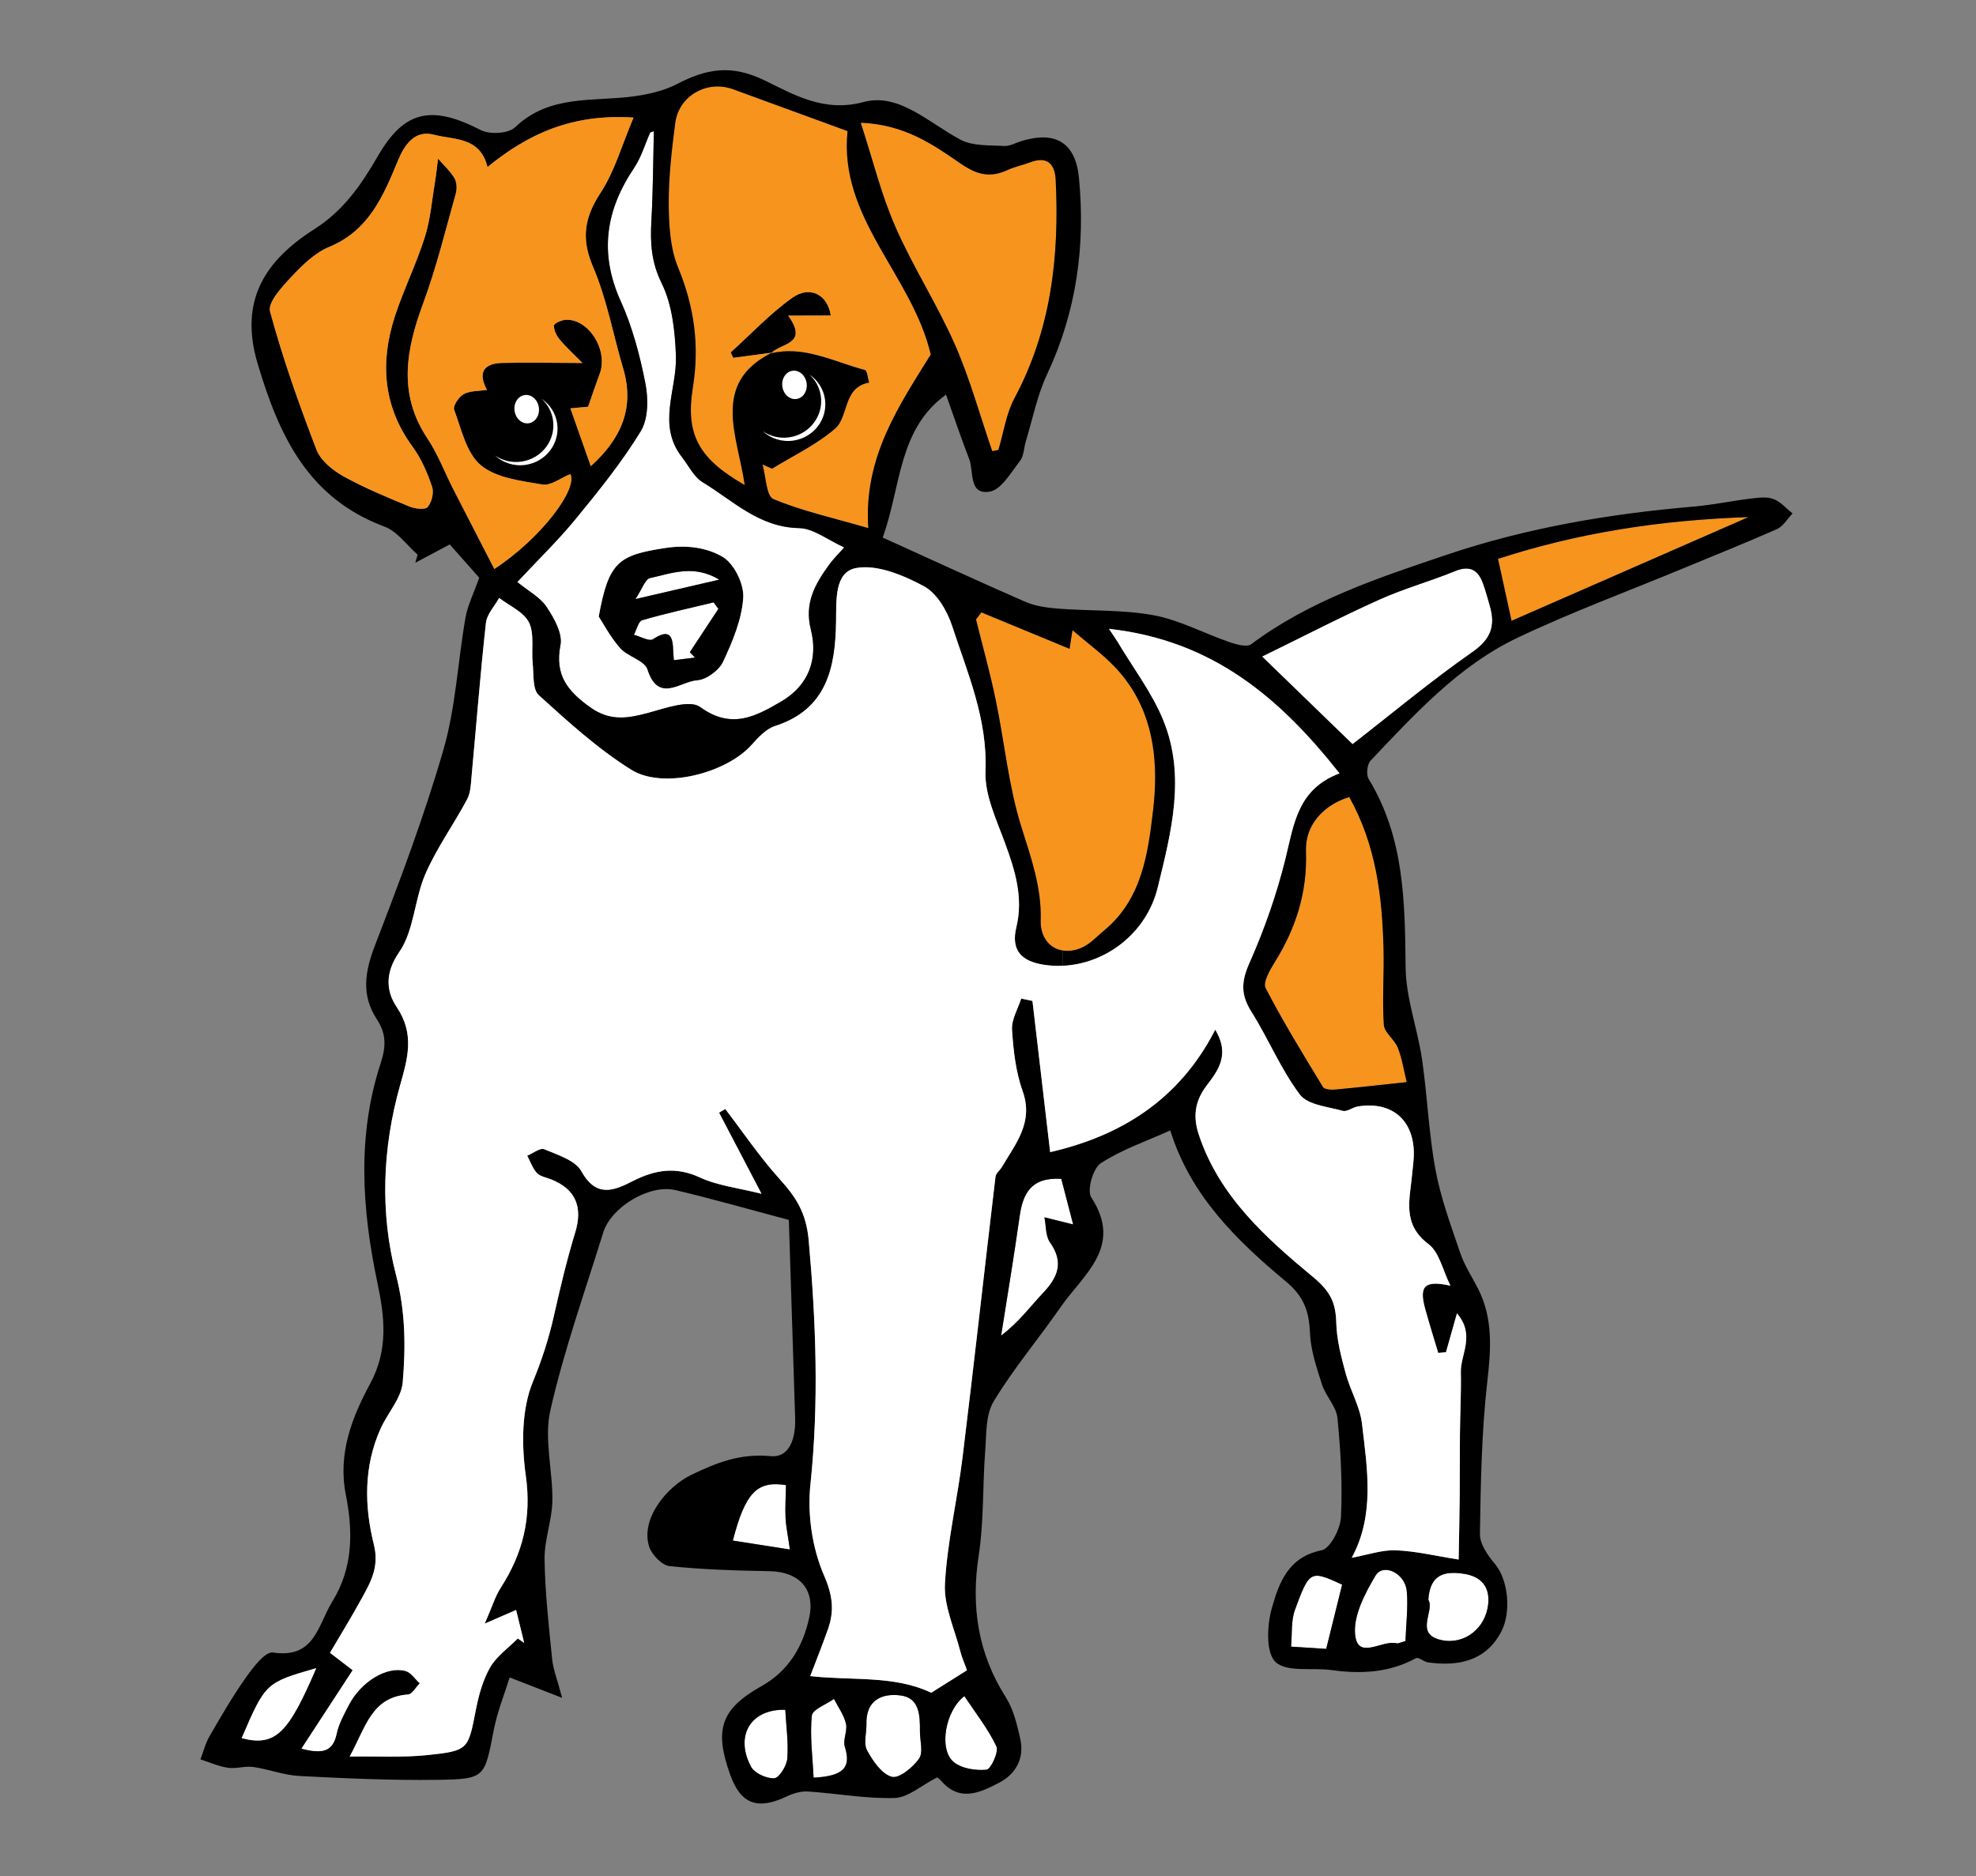 <?xml version="1.0" encoding="utf-8"?>
<!-- Generator: Adobe Illustrator 17.0.0, SVG Export Plug-In . SVG Version: 6.00 Build 0)  -->
<!DOCTYPE svg PUBLIC "-//W3C//DTD SVG 1.1//EN" "http://www.w3.org/Graphics/SVG/1.1/DTD/svg11.dtd">
<svg version="1.1" id="Layer_1" xmlns="http://www.w3.org/2000/svg" xmlns:xlink="http://www.w3.org/1999/xlink" x="0px" y="0px"
	 width="620.767px" height="589.535px" viewBox="0 0 620.767 589.535" enable-background="new 0 0 620.767 589.535"
	 xml:space="preserve">
<rect x="0" y="0" width="620.767" height="589.535" fill="#808080" stroke="none"/>
<g>
	<g>
		<g>
			<g id="XMLID_19_">
				<g>
					<path fill="#F7941E" d="M549.31,162.478c-25.901,11.343-50.128,21.944-74.447,32.597c-1.211-5.534-2.631-11.989-4.259-19.465
						C495.512,167.512,521.061,163.451,549.31,162.478z"/>
					<path fill="#FFFFFF" d="M452.868,515.357c-8.759-1.84-2-9.276-4.15-12.662c0.521-8.145,5.201-9.038,11.017-8.194
						c5.524,0.781,8.362,4.056,7.79,9.529C466.747,511.564,460.165,516.901,452.868,515.357z"/>
					<path fill="#FFFFFF" d="M438.786,516.37c-4.483-1.221-12.136,5.389-13.053-2.562c-0.69-5.972,3.035-13.079,6.398-18.718
						c2.407-4.03,9.288-0.791,9.81,4.869c0.459,5.098-0.224,10.319-0.413,15.701C439.813,516.128,439.237,516.491,438.786,516.37z"
						/>
					<path fill="#FFFFFF" d="M406.831,505.806c4.563-12.455,4.876-12.422,14.805-7.886c-1.549,6.258-3.101,12.533-5.003,20.193
						c-3.333-0.22-7.181-0.47-11.031-0.704C405.957,513.527,405.521,509.354,406.831,505.806z"/>
					<path fill="#FFFFFF" d="M465.978,183.547c0.809,2.321,1.462,4.685,2.13,7.052c1.735,6.152,0.219,10.271-5.538,14.296
						c-12.865,8.977-24.951,19.082-37.655,28.956c-8.54-8.273-17.632-17.084-28.442-27.555
						c13.225-6.458,24.915-12.537,36.934-17.927c7.678-3.456,15.907-5.72,23.729-8.919
						C461.931,177.502,464.446,179.203,465.978,183.547z"/>
					<path fill="#F7941E" d="M415.627,341.584c-6.222-10.239-12.514-20.455-18.021-31.085c-0.929-1.771,1.329-5.706,2.872-8.179
						c6.668-10.701,10.265-22.017,9.795-34.857c-0.295-8.071,5.329-14.462,13.604-17.021c8.467,15.164,10.344,31.324,10.771,47.76
						c0.198,7.939-0.447,15.914,0.092,23.822c0.166,2.472,3.385,4.601,4.399,7.223c1.354,3.445,1.903,7.217,2.787,10.774
						c-7.992,0.86-15.19,1.677-22.415,2.339C418.202,342.473,416.108,342.363,415.627,341.584z"/>
					<path fill="#F7941E" d="M333.863,298.68c-4.154-0.65-7.079-4.224-6.927-9.478c0.311-10.339-3.011-19.621-6.063-29.347
						c-4.049-12.881-5.298-26.631-8.073-39.949c-1.755-8.484-4.099-16.843-6.183-25.261c0.553-0.751,1.106-1.502,1.673-2.234
						c9.08,3.75,18.174,7.519,27.711,11.457c0.187-1.194,0.55-3.516,0.916-5.855c4.828,4.157,9.6,7.601,13.55,11.805
						c1.477,1.588,2.813,3.221,3.989,4.913c8.275,11.783,9.422,25.869,7.806,39.723c-1.586,13.557-3.456,28.075-15.381,37.903
						c-2.308,1.901-4.445,4.314-7.12,5.453C337.662,298.705,335.662,298.962,333.863,298.68z"/>
					<path d="M358.786,213.834c2.56,4.087,4.958,8.248,6.733,12.648c7.053,17.456,2.406,35.158-1.824,52.44
						c-3.484,14.232-16.23,23.948-29.844,24.549l0.012-4.79c1.799,0.282,3.799,0.025,5.9-0.869c2.675-1.14,4.812-3.553,7.12-5.453
						c11.926-9.828,13.796-24.346,15.381-37.903c1.615-13.854,0.469-27.94-7.806-39.723L358.786,213.834z"/>
					<path fill="#FFFFFF" d="M320.303,382.323c1.001-7.148,3.496-12.488,13.105-11.905c1.276,4.908,2.603,10.024,3.723,14.321
						c-3.064-0.764-6.048-1.499-9.016-2.232c0.538,2.664,0.322,5.864,1.749,7.88c4.46,6.294,2.471,10.975-2.226,15.937
						c-4.053,4.275-7.51,9.128-13.129,13.342C316.457,407.221,318.552,394.799,320.303,382.323z"/>
					<path fill="#FFFFFF" d="M302.96,532.96c3.47,5.234,7.416,10.208,10.062,15.782c0.803,1.717-1.747,7.199-3.109,7.338
						c-3.42,0.336-7.95-0.373-10.412-2.518C294.898,549.575,296.927,537.578,302.96,532.96z"/>
					<path fill="#FFFFFF" d="M288.729,552.597c-1.94,2.762-6.303,6.335-8.567,5.713c-3.165-0.864-5.957-4.97-7.765-8.302
						c-1.145-2.106-0.205-5.326-0.197-8.056c-0.291-7.669,4.778-9.975,10.707-9.215c6.011,0.773,6.126,6.354,6.093,11.274
						C288.996,546.926,290.108,550.635,288.729,552.597z"/>
					<path fill="#FFFFFF" d="M265.414,548.915c2.062,6.522-0.483,9.189-9.824,9.671c-0.314-6.667-1.194-13.138-0.555-19.471
						c0.193-1.98,4.523-3.531,6.958-5.278c1.307,2.567,3.117,5.028,3.762,7.76C266.303,543.877,264.717,546.728,265.414,548.915z"/>
					<path fill="#F7941E" d="M331.647,56.554c1.175,23.858-1.383,46.947-12.915,68.497c-2.651,4.947-3.444,10.871-5.088,16.343
						c-0.638,0.118-1.296,0.25-1.934,0.367c-3.858-11.209-6.996-22.741-11.754-33.555c-5.565-12.616-13.162-24.343-18.689-36.986
						c-4.385-9.985-6.987-20.763-10.872-32.663c13.885,0.565,22.792,6.918,31.292,12.772c5.338,3.684,9.366,4.599,14.852,2.09
						c2.221-1.026,4.677-1.513,6.973-2.377C328.911,48.988,331.389,51.353,331.647,56.554z"/>
					<path fill="#FFFFFF" d="M243.231,558.763c-2.437,0.155-6.248-1.615-7.33-3.694c-5.137-9.784,0.071-18.117,10.796-17.812
						c0.274,5.103,1.024,10.263,0.633,15.329C247.141,554.868,244.787,558.671,243.231,558.763z"/>
					<path fill="#FFFFFF" d="M246.784,476.972c0.165,2.908,0.784,5.802,1.364,9.914c-6.525-1.021-12.183-1.907-17.924-2.805
						c3.898-15.055,7.615-18.897,16.7-17.424C246.856,470.516,246.618,473.746,246.784,476.972z"/>
					<path d="M229.547,110.724c6.401-5.784,12.36-12.173,19.337-17.146c5.58-3.969,11.131-1.006,12.114,5.565
						c-3.973,0.015-7.895,0.021-13.392,0.032c6.503,8.976-2.081,8.588-5.191,11.653c-4.022,0.543-8.042,1.07-12.064,1.614
						C230.086,111.881,229.808,111.301,229.547,110.724z"/>
					<path fill="#F7941E" d="M230.29,28.041c11.84,4.316,23.675,8.664,35.974,13.153c-2.817,27.421,20.19,45.062,26.143,70.187
						c-9.784,15.843-21.167,32.156-19.631,54.562c-11.362-3.303-20.937-5.388-29.802-9.121c-2.263-0.957-2.354-7.12-3.439-10.892
						c1.001,0.458,2.004,0.9,3.007,1.342c6.657-4.102,13.908-7.507,19.758-12.556c4.417-3.816,2.437-13.005,10.731-14.505
						c-0.424-1.356-0.584-3.761-1.343-3.946c-2.398-0.627-4.768-1.433-7.125-2.221c-0.732-0.249-1.447-0.495-2.165-0.724
						c-0.527-0.166-1.051-0.349-1.578-0.515c-1.466-0.481-2.956-0.915-4.457-1.284c-0.079-0.029-0.145-0.039-0.21-0.05
						c-3.241-0.809-6.533-1.291-9.954-1.055c-1.303,0.081-2.604,0.263-3.943,0.572c0.038-0.028,0.151-0.11,0.208-0.152
						c0.019-0.014,0.038-0.028,0.038-0.028c-0.033-0.005-0.052,0.009-0.087,0.02c3.11-3.065,11.694-2.677,5.191-11.653
						c5.497-0.011,9.419-0.017,13.392-0.032c-0.982-6.571-6.533-9.534-12.114-5.565c-6.977,4.973-12.937,11.362-19.337,17.146
						c0.262,0.577,0.539,1.157,0.803,1.717c4.022-0.543,8.042-1.07,12.064-1.614c-0.052,0.009-0.073,0.039-0.095,0.069
						c-19.019,9.656-10.586,26.105-8.357,41.516c-14.549-8.309-18.663-15.956-16.3-30.631c2.123-13.138,0.467-25.36-4.624-37.683
						c-2.518-6.074-2.908-13.322-2.958-20.065c-0.051-8.452,0.961-16.956,2.043-25.364C213.236,30.063,222.162,25.06,230.29,28.041z
						"/>
					<path d="M242.501,110.808c0,0-0.019,0.014-0.038,0.028c-0.052,0.009-0.106,0.034-0.144,0.061
						c0.021-0.03,0.043-0.06,0.095-0.069C242.45,110.817,242.469,110.803,242.501,110.808z"/>
					<path d="M242.463,110.836c-0.057,0.041-0.17,0.124-0.208,0.152c-0.016-0.003-0.035,0.011-0.035,0.011
						c0.038-0.028,0.062-0.074,0.1-0.102S242.412,110.845,242.463,110.836z"/>
					<path fill="#FFFFFF" d="M205.155,200.848c-1.195,0.785-3.971-0.856-6.017-1.377c0.85-1.576,1.398-4.221,2.611-4.584
						c7.392-2.161,14.935-3.795,22.439-5.602c0.497,0.681,0.993,1.362,1.49,2.043c-2.989,4.542-5.976,9.067-8.966,13.609
						c0.547,0.572,1.078,1.14,1.628,1.696c-2.066,0.246-4.151,0.506-6.643,0.803c-0.092-1.338-0.203-2.344-0.232-3.337
						C211.332,199.167,209.786,197.803,205.155,200.848z"/>
					<path fill="#FFFFFF" d="M225.96,182.139c-8.936,2.07-16.497,3.818-26.337,6.098c2.143-3.2,3.057-6.257,4.583-6.588
						C210.937,180.173,217.924,177.279,225.96,182.139z"/>
					<path d="M205.155,200.848c4.632-3.045,6.177-1.68,6.31,3.249c0.029,0.993,0.14,1.999,0.232,3.337
						c2.493-0.297,4.577-0.557,6.643-0.803c-0.55-0.555-1.081-1.124-1.628-1.696c2.989-4.542,5.976-9.067,8.966-13.609
						c-0.497-0.681-0.993-1.362-1.49-2.043c-7.504,1.808-15.048,3.442-22.439,5.602c-1.213,0.363-1.761,3.008-2.611,4.584
						C201.184,199.992,203.96,201.632,205.155,200.848z M218.961,213.798c-5.127,0.32-12.157,7.346-15.581-3.427
						c-0.913-2.84-6.193-4.002-8.582-6.721c-3.116-3.537-5.341-7.839-6.708-9.913c3.114-17.222,6.237-19.297,20.828-21.536
						c6.766-1.052,13.145-0.171,18.158,2.808c3.572,2.117,6.703,8.555,6.419,12.833c-0.452,6.849-3.358,13.749-6.33,20.103
						C225.88,210.693,221.887,213.619,218.961,213.798z M199.623,188.237c9.84-2.28,17.401-4.029,26.337-6.098
						c-8.035-4.86-15.022-1.966-21.754-0.489C202.679,181.98,201.765,185.037,199.623,188.237z"/>
					<path fill="#FFFFFF" d="M214.227,143.628c2.106,2.709,3.766,6.235,6.52,7.906c9.549,5.784,17.734,14.185,30.298,14.409
						c4.51,0.086,8.952,3.713,14.181,6.056c-1.693,1.93-3.407,3.572-4.757,5.454c-4.387,6.082-7.855,11.973-5.725,20.415
						c2.292,9.121-0.622,17.461-9.291,22.538c-8.058,4.703-15.685,8.905-25.49,1.757c-3.278-2.39-10.863,0.361-16.182,1.807
						c-6.508,1.763-12.107,2.746-18.332-1.696c-7.082-5.062-11.239-10.086-9.384-19.58c0.718-3.624-2.024-8.476-4.37-12.01
						c-2.008-3.012-5.679-4.927-9.199-7.806c6.323-6.784,12.757-12.998,18.39-19.874c7.249-8.851,14.5-17.819,20.429-27.547
						c2.372-3.918,2.386-10.215,1.43-15.023c-1.72-8.814-4.081-17.711-7.764-25.861c-6.789-15.069-4.697-28.547,4.231-41.81
						c2.234-3.353,3.407-7.425,5.063-11.153c0.372-0.126,0.762-0.266,1.134-0.392c-0.231,9.397-0.246,18.81-0.777,28.193
						c-0.384,6.843-0.051,12.96,3.245,19.624c3.305,6.716,4.179,15.046,4.465,22.747
						C212.722,122.416,206.294,133.406,214.227,143.628z M203.38,210.371c3.424,10.773,10.455,3.747,15.581,3.427
						c2.926-0.179,6.92-3.106,8.204-5.853c2.971-6.354,5.878-13.254,6.33-20.103c0.284-4.278-2.847-10.716-6.419-12.833
						c-5.012-2.979-11.392-3.86-18.158-2.808c-14.592,2.24-17.714,4.315-20.828,21.536c1.368,2.074,3.593,6.376,6.708,9.913
						C197.187,206.369,202.467,207.531,203.38,210.371z"/>
					<path d="M255.035,539.114c-0.639,6.334,0.241,12.804,0.555,19.471c9.34-0.482,11.886-3.149,9.824-9.671
						c-0.697-2.187,0.889-5.038,0.341-7.318c-0.645-2.731-2.454-5.193-3.762-7.76C259.559,535.583,255.228,537.134,255.035,539.114z
						 M235.901,555.069c1.082,2.079,4.893,3.849,7.33,3.694c1.556-0.092,3.91-3.895,4.1-6.177c0.391-5.066-0.36-10.226-0.633-15.329
						C235.972,536.952,230.764,545.285,235.901,555.069z M75.918,546.165c10.832,2.835,14.812-1.937,23.431-22
						C83.434,528.761,83.434,528.761,75.918,546.165z M134.258,137.747c3.284,4.92,5.412,10.598,8.115,15.913
						c4.26,8.323,8.555,16.635,12.922,25.126c14.657-9.618,26.274-25.074,23.884-29.821c-2.984,1.192-6.146,3.729-8.79,3.282
						c-6.69-1.147-14.492-2.034-19.325-6.057c-4.552-3.778-6.116-11.345-8.394-17.448c-0.436-1.174,1.475-4.075,3.013-4.907
						c2.014-1.092,4.702-0.923,7.294-1.321c-2.913-5.365-1.106-8.349,4.845-8.473c7.901-0.171,15.817-0.004,25.162,0.018
						c-2.617-2.655-5.039-4.843-7.113-7.329c-1.016-1.215-1.896-2.977-1.848-4.461c0.021-0.667,2.486-1.755,3.849-1.793
						c7.234-0.191,13.259,9.698,10.528,16.978c-1.151,3.07-2.189,6.175-3.648,10.353c-0.712,0.056-2.89,0.268-5.558,0.504
						c2.282,6.506,4.315,12.252,6.404,18.175c9.637-8.695,13.806-18.414,10.179-30.676c-3.159-10.647-5.12-21.778-9.449-31.904
						c-3.816-8.907-2.783-15.514,2.367-23.37c4.426-6.763,6.663-14.957,10.325-23.582c-19.267-1.29-33.137,5.118-45.876,15.539
						c-2.332-9.613-10.567-8.489-16.709-10.138c-6.14-1.665-9.366,3.108-11.45,8.177c-4.585,11.094-9.128,21.927-21.593,27.063
						c-4.551,1.885-8.499,5.807-11.959,9.504c-2.916,3.112-7.359,7.946-6.596,10.779c3.978,14.73,9.106,29.17,14.581,43.43
						c1.31,3.405,5.071,6.457,8.445,8.342c6.611,3.682,13.697,6.583,20.698,9.489c1.746,0.726,4.967,1.129,5.768,0.182
						c1.305-1.488,2.037-4.557,1.403-6.398c-1.48-4.353-3.366-8.787-6.073-12.477c-9.333-12.736-10.307-26.527-5.634-40.975
						c2.768-8.48,6.781-16.564,9.47-25.073c1.773-5.654,2.221-11.732,3.211-17.626c0.375-2.287,0.602-4.597,0.898-6.913
						c1.762,2.018,3.802,3.862,5.158,6.118c0.756,1.274,0.852,3.333,0.434,4.826c-3.249,11.555-6.107,23.287-10.263,34.533
						C127.565,109.859,124.957,123.742,134.258,137.747z M448.717,502.694c2.151,3.386-4.609,10.822,4.15,12.662
						c7.298,1.544,13.88-3.792,14.657-11.327c0.572-5.473-2.266-8.749-7.79-9.529C453.918,493.657,449.238,494.55,448.717,502.694z
						 M425.734,513.808c0.917,7.951,8.569,1.341,13.053,2.562c0.45,0.121,1.026-0.242,2.742-0.71
						c0.189-5.382,0.872-10.603,0.413-15.701c-0.521-5.661-7.403-8.899-9.81-4.869C428.769,500.729,425.043,507.836,425.734,513.808
						z M549.31,162.478c-28.249,0.974-53.798,5.034-78.706,13.132c1.628,7.476,3.047,13.931,4.259,19.465
						C499.182,184.421,523.409,173.821,549.31,162.478z M424.915,233.851c12.704-9.874,24.79-19.978,37.655-28.956
						c5.757-4.025,7.273-8.144,5.538-14.296c-0.668-2.366-1.32-4.73-2.13-7.052c-1.532-4.344-4.047-6.045-8.842-4.098
						c-7.822,3.199-16.051,5.463-23.729,8.919c-12.019,5.39-23.709,11.469-36.934,17.927
						C407.283,216.766,416.375,225.578,424.915,233.851z M410.272,267.463c0.47,12.84-3.127,24.156-9.795,34.857
						c-1.543,2.473-3.801,6.408-2.872,8.179c5.507,10.63,11.8,20.846,18.021,31.085c0.481,0.779,2.575,0.889,3.883,0.775
						c7.224-0.662,14.422-1.479,22.415-2.339c-0.884-3.556-1.433-7.328-2.787-10.774c-1.014-2.622-4.233-4.75-4.399-7.223
						c-0.538-7.908,0.107-15.883-0.092-23.822c-0.427-16.436-2.304-32.596-10.771-47.76
						C415.602,253.001,409.977,259.392,410.272,267.463z M327.638,406.324c4.697-4.961,6.686-9.643,2.226-15.937
						c-1.427-2.016-1.211-5.216-1.749-7.88c2.968,0.733,5.953,1.468,9.016,2.232c-1.12-4.297-2.447-9.414-3.723-14.321
						c-9.61-0.582-12.104,4.757-13.105,11.905c-1.751,12.476-3.846,24.898-5.794,37.343
						C320.128,415.452,323.585,410.598,327.638,406.324z M270.396,38.557c3.884,11.9,6.486,22.678,10.872,32.663
						c5.527,12.643,13.124,24.371,18.689,36.986c4.758,10.814,7.896,22.346,11.754,33.555c0.638-0.118,1.296-0.25,1.934-0.367
						c1.644-5.473,2.437-11.397,5.088-16.343c11.532-21.551,14.09-44.64,12.915-68.497c-0.258-5.201-2.736-7.566-8.134-5.512
						c-2.296,0.864-4.752,1.351-6.973,2.377c-5.486,2.509-9.514,1.594-14.852-2.09C293.188,45.475,284.28,39.121,270.396,38.557z
						 M299.501,553.563c2.462,2.145,6.992,2.854,10.412,2.518c1.362-0.139,3.912-5.62,3.109-7.338
						c-2.646-5.574-6.592-10.548-10.062-15.782C296.927,537.578,294.898,549.575,299.501,553.563z M251.045,165.943
						c-12.564-0.224-20.749-8.625-30.298-14.409c-2.754-1.671-4.414-5.198-6.52-7.906c-7.933-10.222-1.505-21.212-1.886-31.843
						c-0.286-7.701-1.16-16.031-4.465-22.747c-3.296-6.665-3.629-12.782-3.245-19.624c0.53-9.383,0.546-18.797,0.777-28.193
						c-0.372,0.126-0.762,0.266-1.134,0.392c-1.656,3.728-2.829,7.8-5.063,11.153c-8.928,13.263-11.021,26.741-4.231,41.81
						c3.684,8.149,6.044,17.047,7.764,25.861c0.957,4.807,0.943,11.105-1.43,15.023c-5.929,9.728-13.18,18.696-20.429,27.547
						c-5.633,6.876-12.068,13.09-18.39,19.874c3.52,2.88,7.191,4.795,9.199,7.806c2.345,3.534,5.088,8.386,4.37,12.01
						c-1.854,9.494,2.302,14.518,9.384,19.58c6.224,4.442,11.823,3.459,18.332,1.696c5.32-1.446,12.904-4.196,16.182-1.807
						c9.805,7.147,17.432,2.946,25.49-1.757c8.669-5.077,11.583-13.417,9.291-22.538c-2.13-8.442,1.338-14.333,5.725-20.415
						c1.35-1.883,3.065-3.525,4.757-5.454C259.997,169.656,255.556,166.029,251.045,165.943z M240.239,25.276
						c8.939,4.331,18.546,10.174,31.091,6.776c11.177-3.009,20.657,6.751,30.54,11.9c3.827,1.99,8.991,1.642,13.555,1.92
						c1.792,0.113,3.659-1.002,5.487-1.554c10.837-3.297,17.012,0.602,18.06,11.673c2.03,21.394-0.804,41.961-10.033,61.643
						c-3.089,6.57-4.51,13.937-6.648,20.958c-0.646,2.094-0.615,4.679-1.87,6.275c-2.827,3.612-5.887,9.031-9.514,9.619
						c-6.703,1.079-4.909-6.314-6.423-10.237c-2.65-6.832-4.981-13.781-7.287-20.24c-15.121,10.869-14.116,29.071-19.895,44.904
						c15.005,6.788,29.815,13.646,44.776,20.176c3.184,1.386,6.877,1.88,10.384,2.161c9.998,0.777,20.195,0.279,29.983,2.079
						c8.157,1.511,15.797,5.689,23.746,8.424c2.193,0.762,5.53,1.703,6.919,0.647c18.423-13.77,39.956-20.855,61.269-28.041
						c25.154-8.495,51.246-12.922,77.703-15.182c5.96-0.508,11.837-1.766,17.765-2.497c2.406-0.277,5.099-0.676,7.254,0.113
						c2.269,0.808,4.043,2.962,6.04,4.547c-1.619,1.673-2.926,4.032-4.907,4.912c-9.903,4.398-19.998,8.414-30.031,12.574
						c-17.183,7.129-34.68,13.588-51.46,21.568c-18.535,8.81-32.253,23.987-46.167,38.597c-1.102,1.151-1.434,4.45-0.593,5.821
						c11.228,18.394,11.372,38.673,11.598,59.282c0.111,9.567,3.735,19.064,5.144,28.684c1.693,11.557,2.114,23.318,4.241,34.775
						c1.651,8.937,4.869,17.6,7.806,26.236c1.32,3.876,3.635,7.388,5.525,11.051c4.834,9.469,4.098,19.205,2.921,29.509
						c-1.781,15.772-2.051,31.73-2.293,47.625c-0.056,3.141,2.443,6.766,4.679,9.394c4.191,4.911,5.269,15.149,2.021,21.343
						c-4.874,9.306-13.626,10.952-23.006,9.652c-1.311-0.188-2.992-1.758-3.761-1.343c-8.393,4.601-17.274,5.037-26.491,3.762
						c-6.05-0.846-14.062,0.781-17.632-2.525c-3.101-2.881-2.713-11.566-1.188-16.923c2.222-7.879,5.096-16.074,15.615-18.197
						c2.732-0.544,5.929-6.729,6.109-10.453c0.494-10.327-0.083-20.771-1.1-31.084c-0.368-3.643-3.693-6.911-4.876-10.598
						c-1.699-5.309-3.555-10.793-3.77-16.272c-0.287-6.73-1.895-11.338-7.526-16.039c-15.58-12.96-30.076-27.174-36.346-47.49
						c-7.391,3.333-15.178,5.985-21.854,10.318c-2.442,1.578-4.384,8.529-2.983,10.708c10.136,15.526-2.463,24.193-9.578,34.439
						c-6.922,9.974-14.82,19.327-21.082,29.69c-2.557,4.241-2.262,10.385-2.658,15.702c-0.831,10.877-0.379,21.905-2.025,32.639
						c-2.475,16.132-0.266,30.82,8.539,44.679c2.378,3.756,3.467,8.467,4.485,12.882c1.408,6.101-1.286,11.108-6.525,13.857
						c-5.932,3.109-12.448,6.312-18.353-0.594c-0.677-0.81-1.725-1.292-1.302-0.991c-4.993,2.569-9.062,6.305-13.255,6.437
						c-9.04,0.277-18.136-1.448-27.226-2.033c-2.222-0.147-4.699,0.588-6.747,1.574c-9.136,4.317-14.394,2.371-17.694-6.841
						c-5.021-14.055-3.078-20.587,9.764-27.809c8.69-4.889,13.024-12.454,15.03-21.422c2.04-9.18-3.23-14.579-12.487-14.738
						c-10.476-0.182-20.965-0.5-31.366-1.592c-2.389-0.257-5.576-3.553-6.399-6.111c-2.777-8.594,5.342-18.716,13.212-22.544
						c8.193-3.962,15.469-6.777,24.916-5.902c6.189,0.6,7.925-5.997,7.734-11.841c-0.664-20.913-1.331-41.809-1.981-62.384
						c-13.367-3.55-24.461-6.744-35.678-9.37c-8.194-1.919-20.194,5.384-22.648,13.36c-5.738,18.57-12.318,36.959-16.602,55.874
						c-2.039,8.963,0.803,18.957,0.638,28.465c-0.122,6.13-2.554,12.25-2.453,18.347c0.153,10.479,1.345,20.952,2.39,31.403
						c0.32,3.2,1.595,6.298,3.132,12.101c-6.065-2.357-10.392-4.039-16.487-6.417c-1.564,5.066-3.872,10.72-5.012,16.607
						c-2.871,14.814-2.67,15.348-17.448,15.565c-14.492,0.212-29.014-0.453-43.508-1.196c-4.887-0.246-9.685-2.136-14.585-2.836
						c-2.573-0.369-5.358,0.619-7.947,0.247c-2.946-0.444-5.762-1.723-8.634-2.641c0.936-2.45,1.564-5.066,2.869-7.308
						c3.628-6.268,7.264-12.585,11.454-18.48c2.255-3.166,6.034-8.153,8.441-7.793c13.191,1.997,14.056-8.556,18.657-16.012
						c6.645-10.772,6.486-22.173,4.228-33.651c-2.539-12.896,2.018-24.346,7.635-34.76c5.871-10.859,4.525-21.206,2.286-31.844
						c-4.874-23.13-6.404-46.222,1.056-68.946c1.77-5.419,1.665-9.356-1.203-13.726c-5.015-7.671-3.76-15.047-0.569-23.344
						c7.809-20.24,15.49-40.634,21.497-61.458c3.849-13.354,4.492-27.628,6.905-41.442c0.662-3.8,2.496-7.383,4.309-12.545
						c-2.491-2.819-6.068-6.83-9.255-10.446c-3.874,2.058-7.347,3.91-10.818,5.746c0.231-0.835,0.481-1.684,0.731-2.533
						c-3.448-3.019-6.394-7.317-10.399-8.815c-24.034-8.938-33.102-28.503-39.869-51.208c-5.948-20.014,2.522-32.494,17.785-42.235
						c9.192-5.849,14.743-13.911,19.981-22.976c8.388-14.52,16.991-16.072,32.311-8.196c2.82,1.463,8.701,1.144,10.771-0.844
						c10.861-10.413,24.541-8.004,37.363-9.751c4.606-0.636,9.418-1.726,13.485-3.837C221.82,21.673,229.574,20.088,240.239,25.276z
						 M217.663,121.782c-2.364,14.675,1.75,22.322,16.3,30.631c-2.229-15.411-10.662-31.86,8.357-41.516
						c-0.038,0.028-0.062,0.074-0.1,0.102c0,0,0.019-0.014,0.035-0.011l-0.038,0.028c1.355-0.307,2.676-0.503,3.981-0.6
						c3.419-0.219,6.713,0.246,9.954,1.055c0.065,0.01,0.131,0.02,0.21,0.05c1.5,0.369,2.988,0.819,4.457,1.284
						c0.527,0.166,1.051,0.349,1.578,0.515c0.715,0.246,1.45,0.478,2.165,0.724c2.356,0.788,4.727,1.594,7.125,2.221
						c0.758,0.186,0.918,2.59,1.343,3.946c-8.294,1.5-6.314,10.69-10.731,14.505c-5.85,5.049-13.101,8.454-19.758,12.556
						c-1.003-0.442-2.006-0.884-3.007-1.342c1.085,3.772,1.176,9.935,3.439,10.892c8.865,3.733,18.441,5.818,29.802,9.121
						c-1.536-22.406,9.846-38.719,19.631-54.562c-5.953-25.125-28.96-42.765-26.143-70.187
						c-12.299-4.488-24.134-8.837-35.974-13.153c-8.128-2.981-17.054,2.022-18.166,10.627c-1.081,8.409-2.094,16.912-2.043,25.364
						c0.05,6.743,0.441,13.992,2.958,20.065C218.13,96.422,219.786,108.644,217.663,121.782z M280.161,558.31
						c2.265,0.623,6.627-2.95,8.567-5.713c1.379-1.962,0.268-5.671,0.271-8.586c0.033-4.921-0.082-10.501-6.093-11.274
						c-5.929-0.76-10.998,1.546-10.707,9.215c-0.008,2.73-0.948,5.95,0.197,8.056C274.204,553.34,276.996,557.446,280.161,558.31z
						 M320.873,259.855c3.052,9.726,6.374,19.008,6.063,29.347c-0.152,5.254,2.773,8.828,6.927,9.478l-0.012,4.79
						c-1.94,0.082-3.903-0.008-5.865-0.315c-6.988-1.06-10.494-4.457-8.684-11.847c2.238-9.267-0.404-17.756-3.562-26.376
						c-2.685-7.357-6.442-15.149-6.146-22.608c0.683-16.463-5.659-30.859-10.505-45.708c-1.543-4.698-4.782-10.231-8.831-12.406
						c-6.446-3.455-14.713-6.943-21.322-5.716c-6.802,1.281-6.176,10.024-6.282,16.91c-0.211,14.191-2.811,27.489-19.161,32.721
						c-2.821,0.899-5.287,3.596-7.379,5.932c-7.907,8.882-27.741,14.105-37.813,7.804c-10.485-6.55-19.825-15.065-29.038-23.427
						c-2.01-1.822-1.551-6.576-1.917-10.017c-0.446-4.325,0.592-9.24-1.172-12.85c-1.63-3.288-6.125-5.181-9.353-7.68
						c-1.446,2.605-3.865,5.108-4.16,7.843c-1.771,16.025-3.016,32.115-4.508,48.183c-0.215,2.446-0.289,5.165-1.403,7.253
						c-4.219,7.901-9.545,15.277-13.103,23.449c-3.451,7.921-3.531,17.743-8.234,24.563c-4.615,6.683-4.038,12.42-0.762,17.288
						c5.707,8.5,3.415,16.183,1.02,24.637c-5.539,19.657-6.321,39.958-1.276,59.429c3.002,11.544,3.081,22.598,2.128,33.825
						c-0.437,5.042-4.781,9.673-7.001,14.653c-5.282,11.806-5.074,24.287-2.065,36.318c1.686,6.781-0.78,11.405-3.565,16.464
						c-3.381,6.189-7.088,12.21-10.219,17.551c3.277,2.507,6.148,4.715,7.119,5.47c-5.884,9.014-10.776,16.509-16.068,24.627
						c6.753,1.811,9.871,0.841,11.033-4.657c0.66-3.147,2.337-6.152,3.848-9.065c3.808-7.312,11.891-12.28,17.801-10.651
						c1.719,0.47,2.989,2.529,4.471,3.866c-1.229,1.215-2.38,3.431-3.683,3.512c-11.552,0.806-13.31,10.432-18.348,19.495
						c9.05-0.125,16.868,0.345,24.534-0.466c12.897-1.366,12.689-1.75,15.162-14.448c0.894-4.535,2.197-9.223,4.472-13.156
						c2.039-3.501,5.704-6.044,8.649-9.017c0.666,0.456,1.348,0.915,2.014,1.371c-0.806-3.309-1.628-6.621-2.538-10.332
						c-3.021,1.32-5.287,2.306-9.85,4.272c2.286-5.188,3.263-8.537,5.077-11.352c6.931-10.777,9.662-21.91,7.828-35.031
						c-1.362-9.713-1.377-20.857,2.224-29.625c2.812-6.831,4.98-13.512,6.575-20.601c1.984-8.821,4.068-17.642,6.709-26.276
						c2.441-7.995,0.189-13.625-7.589-16.702c-1.53-0.608-3.427-0.905-4.445-2.002c-1.359-1.486-2.052-3.588-3.036-5.434
						c1.808-0.739,4.07-2.563,5.344-2.029c4.195,1.779,9.761,3.471,11.667,6.919c4.641,8.35,10.125,6.175,16.063,3.134
						c6.959-3.569,13.52-4.703,21.131-1.2c5.64,2.608,12.132,3.306,19.4,5.147c-5.07-9.673-9.212-17.576-13.334-25.492
						c0.647-0.385,1.293-0.769,1.94-1.154c5.633,7.365,10.855,15.102,17.036,21.967c5.14,5.697,8.388,10.528,9.177,19.296
						c2.301,25.659,3.243,51.005,0.545,76.702c-0.996,9.361,0.543,19.972,4.259,28.562c2.723,6.257,3.296,11.054,1.288,16.822
						c-1.786,5.099-3.81,10.11-5.609,14.854c13.254,1.488,26.34-0.334,38.018,5.229c3.14-1.971,7.045-4.443,11.226-7.072
						c-0.708-2.004-1.607-3.971-2.122-6.029c-1.8-7.017-5.172-14.163-4.805-21.108c0.723-13.29,3.902-26.431,5.528-39.713
						c3.611-29.391,6.863-58.839,10.36-88.248c0.136-1.084,1.406-2.025,2.04-3.082c4.298-7.336,9.993-13.967,6.475-23.816
						c-2.164-6.085-2.919-12.821-3.326-19.319c-0.189-3.179,1.852-6.479,2.881-9.736c1.167,0.25,2.351,0.502,3.537,0.738
						c1.837,15.668,3.674,31.336,5.565,47.515c21.64-4.99,40.368-15.999,51.861-38.477c4.848,8.097,0.63,13.1-2.781,17.659
						c-3.704,4.932-4.227,9.776-2.393,15.291c6.372,19.343,21.086,32.486,35.873,44.735c5.606,4.647,7.162,8.191,7.328,14.517
						c0.145,5.284,1.542,10.595,2.932,15.739c1.452,5.388,4.523,10.492,5.149,15.918c1.662,14.216,4.058,28.665-3.235,42.083
						c5.02-0.923,9.475-2.521,13.856-2.355c6.278,0.245,12.49,1.77,19.734,2.904c0.142-7.97,0.282-14.113,0.338-20.253
						c0.065-6.306,0-12.633,0.066-18.939c0.057-6.575,0.417-13.154,0.289-19.725c-0.115-5.58,4.629-11.59-1.219-18.436
						c-1.464,5.182-2.45,8.697-3.452,12.21c-0.816,0.073-1.631,0.147-2.445,0.204c-1.36-4.586-2.804-9.168-4.077-13.773
						c-2.01-7.284-0.215-9.115,7.917-7.339c-2.376-4.728-3.451-10.492-6.914-13.095c-8.275-6.221-5.866-13.903-5.138-21.663
						c0.218-2.462,0.623-4.945,0.555-7.402c-0.317-10.286-7.254-15.846-17.622-14.151c-1.6,0.269-3.355,1.737-4.673,1.38
						c-4.702-1.322-11.021-1.842-13.492-5.111c-6.02-7.996-9.9-17.566-15.281-26.115c-3.313-5.277-3.171-9.393-0.607-15.174
						c4.709-10.606,8.613-21.739,11.381-33.001c2.639-10.762,3.818-21.719,16.954-26.65c-18.795-23.784-39.869-41.792-72.425-45.413
						c1.63,2.433,2.179,3.206,2.658,4.001c2.455,4.12,5.175,8.148,7.736,12.235l-4.329,0.897c-1.176-1.692-2.512-3.325-3.989-4.913
						c-3.95-4.204-8.722-7.648-13.55-11.805c-0.366,2.339-0.729,4.661-0.916,5.855c-9.537-3.939-18.631-7.708-27.711-11.457
						c-0.567,0.732-1.12,1.483-1.673,2.234c2.084,8.418,4.428,16.777,6.183,25.261C315.575,233.224,316.824,246.974,320.873,259.855
						z M421.636,497.92c-9.929-4.536-10.242-4.568-14.805,7.886c-1.309,3.548-0.873,7.721-1.229,11.603
						c3.85,0.234,7.698,0.484,11.031,0.704C418.535,510.453,420.087,504.178,421.636,497.92z M230.224,484.081
						c5.74,0.898,11.398,1.784,17.924,2.805c-0.58-4.112-1.199-7.007-1.364-9.914c-0.165-3.226,0.072-6.456,0.14-10.315
						C237.839,465.184,234.121,469.025,230.224,484.081z"/>
					<path fill="#FFFFFF" d="M317.93,323.513c0.407,6.497,1.162,13.233,3.326,19.319c3.518,9.849-2.177,16.48-6.475,23.816
						c-0.634,1.057-1.904,1.997-2.04,3.082c-3.497,29.409-6.749,58.857-10.36,88.248c-1.626,13.283-4.806,26.423-5.528,39.713
						c-0.367,6.946,3.005,14.091,4.805,21.108c0.516,2.058,1.414,4.025,2.122,6.029c-4.181,2.629-8.086,5.101-11.226,7.072
						c-11.678-5.564-24.764-3.742-38.018-5.229c1.798-4.745,3.822-9.756,5.609-14.854c2.008-5.767,1.436-10.565-1.288-16.822
						c-3.715-8.59-5.255-19.202-4.259-28.562c2.698-25.698,1.756-51.043-0.545-76.702c-0.789-8.769-4.037-13.6-9.177-19.296
						c-6.18-6.865-11.403-14.602-17.036-21.967c-0.647,0.385-1.293,0.769-1.94,1.154c4.122,7.916,8.264,15.819,13.334,25.492
						c-7.268-1.841-13.76-2.539-19.4-5.147c-7.611-3.503-14.172-2.369-21.131,1.2c-5.938,3.041-11.422,5.216-16.063-3.134
						c-1.906-3.448-7.472-5.14-11.667-6.919c-1.273-0.534-3.536,1.29-5.344,2.029c0.984,1.846,1.677,3.948,3.036,5.434
						c1.018,1.098,2.915,1.394,4.445,2.002c7.778,3.077,10.03,8.707,7.589,16.702c-2.641,8.634-4.726,17.456-6.709,26.276
						c-1.595,7.089-3.763,13.769-6.575,20.601c-3.601,8.769-3.586,19.913-2.224,29.625c1.834,13.121-0.897,24.254-7.828,35.031
						c-1.814,2.816-2.791,6.164-5.077,11.352c4.563-1.966,6.829-2.952,9.85-4.272c0.91,3.711,1.732,7.023,2.538,10.332
						c-0.666-0.456-1.348-0.915-2.014-1.371c-2.945,2.974-6.61,5.516-8.649,9.017c-2.274,3.933-3.578,8.621-4.472,13.156
						c-2.473,12.698-2.265,13.082-15.162,14.448c-7.666,0.811-15.484,0.341-24.534,0.466c5.037-9.063,6.795-18.69,18.348-19.495
						c1.303-0.081,2.454-2.297,3.683-3.512c-1.483-1.338-2.752-3.396-4.471-3.866c-5.911-1.629-13.993,3.339-17.801,10.651
						c-1.511,2.913-3.188,5.918-3.848,9.065c-1.162,5.498-4.279,6.468-11.033,4.657c5.292-8.119,10.184-15.613,16.068-24.627
						c-0.971-0.755-3.842-2.964-7.119-5.47c3.131-5.34,6.838-11.361,10.219-17.551c2.786-5.059,5.252-9.683,3.565-16.464
						c-3.009-12.031-3.217-24.512,2.065-36.318c2.22-4.98,6.564-9.612,7.001-14.653c0.953-11.227,0.873-22.28-2.128-33.825
						c-5.045-19.471-4.264-39.772,1.276-59.429c2.395-8.455,4.687-16.138-1.02-24.637c-3.276-4.869-3.852-10.605,0.762-17.288
						c4.703-6.82,4.783-16.642,8.234-24.563c3.558-8.172,8.884-15.548,13.103-23.449c1.114-2.087,1.188-4.807,1.403-7.253
						c1.493-16.068,2.738-32.158,4.508-48.183c0.294-2.735,2.713-5.238,4.16-7.843c3.228,2.499,7.723,4.392,9.353,7.68
						c1.764,3.61,0.727,8.524,1.172,12.85c0.366,3.442-0.093,8.195,1.917,10.017c9.213,8.361,18.553,16.877,29.038,23.427
						c10.072,6.301,29.905,1.078,37.813-7.804c2.091-2.337,4.557-5.033,7.379-5.932c16.35-5.232,18.951-18.53,19.161-32.721
						c0.106-6.886-0.519-15.629,6.282-16.91c6.609-1.227,14.876,2.261,21.322,5.716c4.049,2.175,7.288,7.708,8.831,12.406
						c4.847,14.849,11.189,29.245,10.505,45.708c-0.296,7.46,3.46,15.252,6.146,22.608c3.158,8.62,5.8,17.109,3.562,26.376
						c-1.81,7.39,1.696,10.787,8.684,11.847c1.962,0.307,3.925,0.397,5.865,0.315c13.615-0.6,26.361-10.317,29.844-24.549
						c4.229-17.282,8.876-34.984,1.824-52.44c-1.774-4.399-4.172-8.561-6.733-12.648c-2.56-4.087-5.281-8.115-7.736-12.235
						c-0.479-0.795-1.028-1.568-2.658-4.001c32.556,3.621,53.63,21.629,72.425,45.413c-13.136,4.931-14.315,15.888-16.954,26.65
						c-2.768,11.261-6.671,22.395-11.381,33.001c-2.563,5.781-2.705,9.897,0.607,15.174c5.38,8.549,9.261,18.12,15.281,26.115
						c2.471,3.268,8.789,3.788,13.492,5.111c1.318,0.357,3.072-1.111,4.673-1.38c10.368-1.695,17.305,3.864,17.622,14.151
						c0.068,2.457-0.338,4.94-0.555,7.402c-0.729,7.76-3.137,15.442,5.138,21.663c3.463,2.603,4.538,8.367,6.914,13.095
						c-8.133-1.775-9.927,0.055-7.917,7.339c1.273,4.606,2.717,9.188,4.077,13.773c0.813-0.057,1.629-0.13,2.445-0.204
						c1.002-3.512,1.988-7.027,3.452-12.21c5.848,6.846,1.104,12.856,1.219,18.436c0.128,6.571-0.232,13.149-0.289,19.725
						c-0.065,6.306,0,12.633-0.066,18.939c-0.056,6.14-0.197,12.284-0.338,20.253c-7.245-1.134-13.456-2.659-19.734-2.904
						c-4.38-0.166-8.836,1.432-13.856,2.355c7.294-13.418,4.897-27.866,3.235-42.083c-0.625-5.426-3.697-10.531-5.149-15.918
						c-1.39-5.143-2.787-10.455-2.932-15.739c-0.166-6.326-1.722-9.87-7.328-14.517c-14.787-12.249-29.501-25.392-35.873-44.735
						c-1.834-5.514-1.311-10.358,2.393-15.291c3.411-4.559,7.629-9.562,2.781-17.659c-11.493,22.478-30.221,33.487-51.861,38.477
						c-1.891-16.179-3.728-31.847-5.565-47.515c-1.186-0.236-2.37-0.488-3.537-0.738
						C319.782,317.034,317.741,320.334,317.93,323.513z"/>
					<path fill="#FFFFFF" d="M99.349,524.165c-8.619,20.063-12.599,24.835-23.431,22C83.434,528.761,83.434,528.761,99.349,524.165z
						"/>
					<path fill="#F7941E" d="M186.329,83.906c4.329,10.127,6.29,21.257,9.449,31.904c3.627,12.262-0.542,21.981-10.179,30.676
						c-2.089-5.923-4.121-11.669-6.404-18.175c2.667-0.236,4.845-0.448,5.558-0.504c1.458-4.178,2.497-7.283,3.648-10.353
						c2.731-7.28-3.294-17.169-10.528-16.978c-1.363,0.038-3.829,1.126-3.849,1.793c-0.048,1.484,0.832,3.247,1.848,4.461
						c2.074,2.486,4.496,4.674,7.113,7.329c-9.345-0.022-17.261-0.188-25.162-0.018c-5.95,0.124-7.758,3.108-4.845,8.473
						c-2.592,0.399-5.28,0.229-7.294,1.321c-1.538,0.832-3.449,3.733-3.013,4.907c2.278,6.103,3.842,13.67,8.394,17.448
						c4.832,4.023,12.635,4.909,19.325,6.057c2.644,0.447,5.806-2.09,8.79-3.282c2.39,4.747-9.227,20.202-23.884,29.821
						c-4.368-8.491-8.663-16.803-12.922-25.126c-2.703-5.315-4.83-10.993-8.115-15.913c-9.302-14.005-6.693-27.888-1.321-42.411
						c4.156-11.245,7.014-22.978,10.263-34.533c0.418-1.493,0.321-3.552-0.434-4.826c-1.356-2.256-3.396-4.1-5.158-6.118
						c-0.295,2.316-0.523,4.626-0.898,6.913c-0.989,5.893-1.438,11.972-3.211,17.626c-2.689,8.509-6.702,16.593-9.47,25.073
						c-4.674,14.448-3.699,28.238,5.634,40.975c2.706,3.691,4.593,8.124,6.073,12.477c0.633,1.842-0.098,4.91-1.403,6.398
						c-0.802,0.947-4.022,0.543-5.768-0.182c-7.001-2.905-14.086-5.807-20.698-9.489c-3.374-1.885-7.135-4.937-8.445-8.342
						c-5.475-14.26-10.604-28.701-14.581-43.43c-0.763-2.834,3.68-7.667,6.596-10.779c3.46-3.697,7.408-7.62,11.959-9.504
						c12.465-5.136,17.008-15.969,21.593-27.063c2.083-5.069,5.31-9.841,11.45-8.177c6.142,1.648,14.377,0.524,16.709,10.138
						c12.739-10.421,26.609-16.829,45.876-15.539c-3.662,8.625-5.899,16.819-10.325,23.582
						C183.547,68.392,182.513,74.998,186.329,83.906z"/>
				</g>
				<g>
				</g>
			</g>
		</g>
		<g>
			<path d="M259.168,125.462c0.894,6.257-3.559,12.071-9.945,12.981c-6.394,0.912-12.293-3.428-13.183-9.687
				c-0.891-6.259,3.559-12.071,9.954-12.982C252.381,114.865,258.278,119.201,259.168,125.462z"/>
			<path fill="#FFFFFF" d="M259.168,125.462c-0.467-3.283-2.319-6.026-4.889-7.772c1.883,1.716,3.197,4.052,3.583,6.75
				c0.892,6.257-3.56,12.071-9.946,12.982c-3.043,0.431-5.964-0.331-8.295-1.918c2.486,2.271,5.964,3.458,9.602,2.94
				C255.609,137.533,260.061,131.719,259.168,125.462z"/>
			<path fill="#FFFFFF" d="M253.406,120.395c0.348,2.448-1.08,4.676-3.184,4.974c-2.102,0.302-4.094-1.44-4.44-3.89
				c-0.349-2.448,1.074-4.674,3.182-4.973C251.067,116.205,253.058,117.946,253.406,120.395z"/>
		</g>
		<g>
			<path d="M175.042,133.089c0.893,6.259-3.56,12.071-9.946,12.983c-6.392,0.909-12.291-3.431-13.183-9.688
				c-0.892-6.261,3.558-12.072,9.954-12.983C168.253,122.493,174.15,126.83,175.042,133.089z"/>
			<path fill="#FFFFFF" d="M175.042,133.089c-0.467-3.283-2.319-6.028-4.888-7.772c1.879,1.716,3.196,4.051,3.58,6.75
				c0.894,6.257-3.56,12.071-9.946,12.983c-3.04,0.431-5.964-0.332-8.292-1.919c2.486,2.27,5.96,3.458,9.601,2.942
				C171.482,145.16,175.935,139.348,175.042,133.089z"/>
			<path fill="#FFFFFF" d="M169.28,128.024c0.346,2.447-1.079,4.673-3.184,4.972c-2.102,0.303-4.096-1.439-4.439-3.889
				c-0.354-2.449,1.073-4.675,3.179-4.974C166.938,123.835,168.932,125.571,169.28,128.024z"/>
		</g>
	</g>
</g>
</svg>
